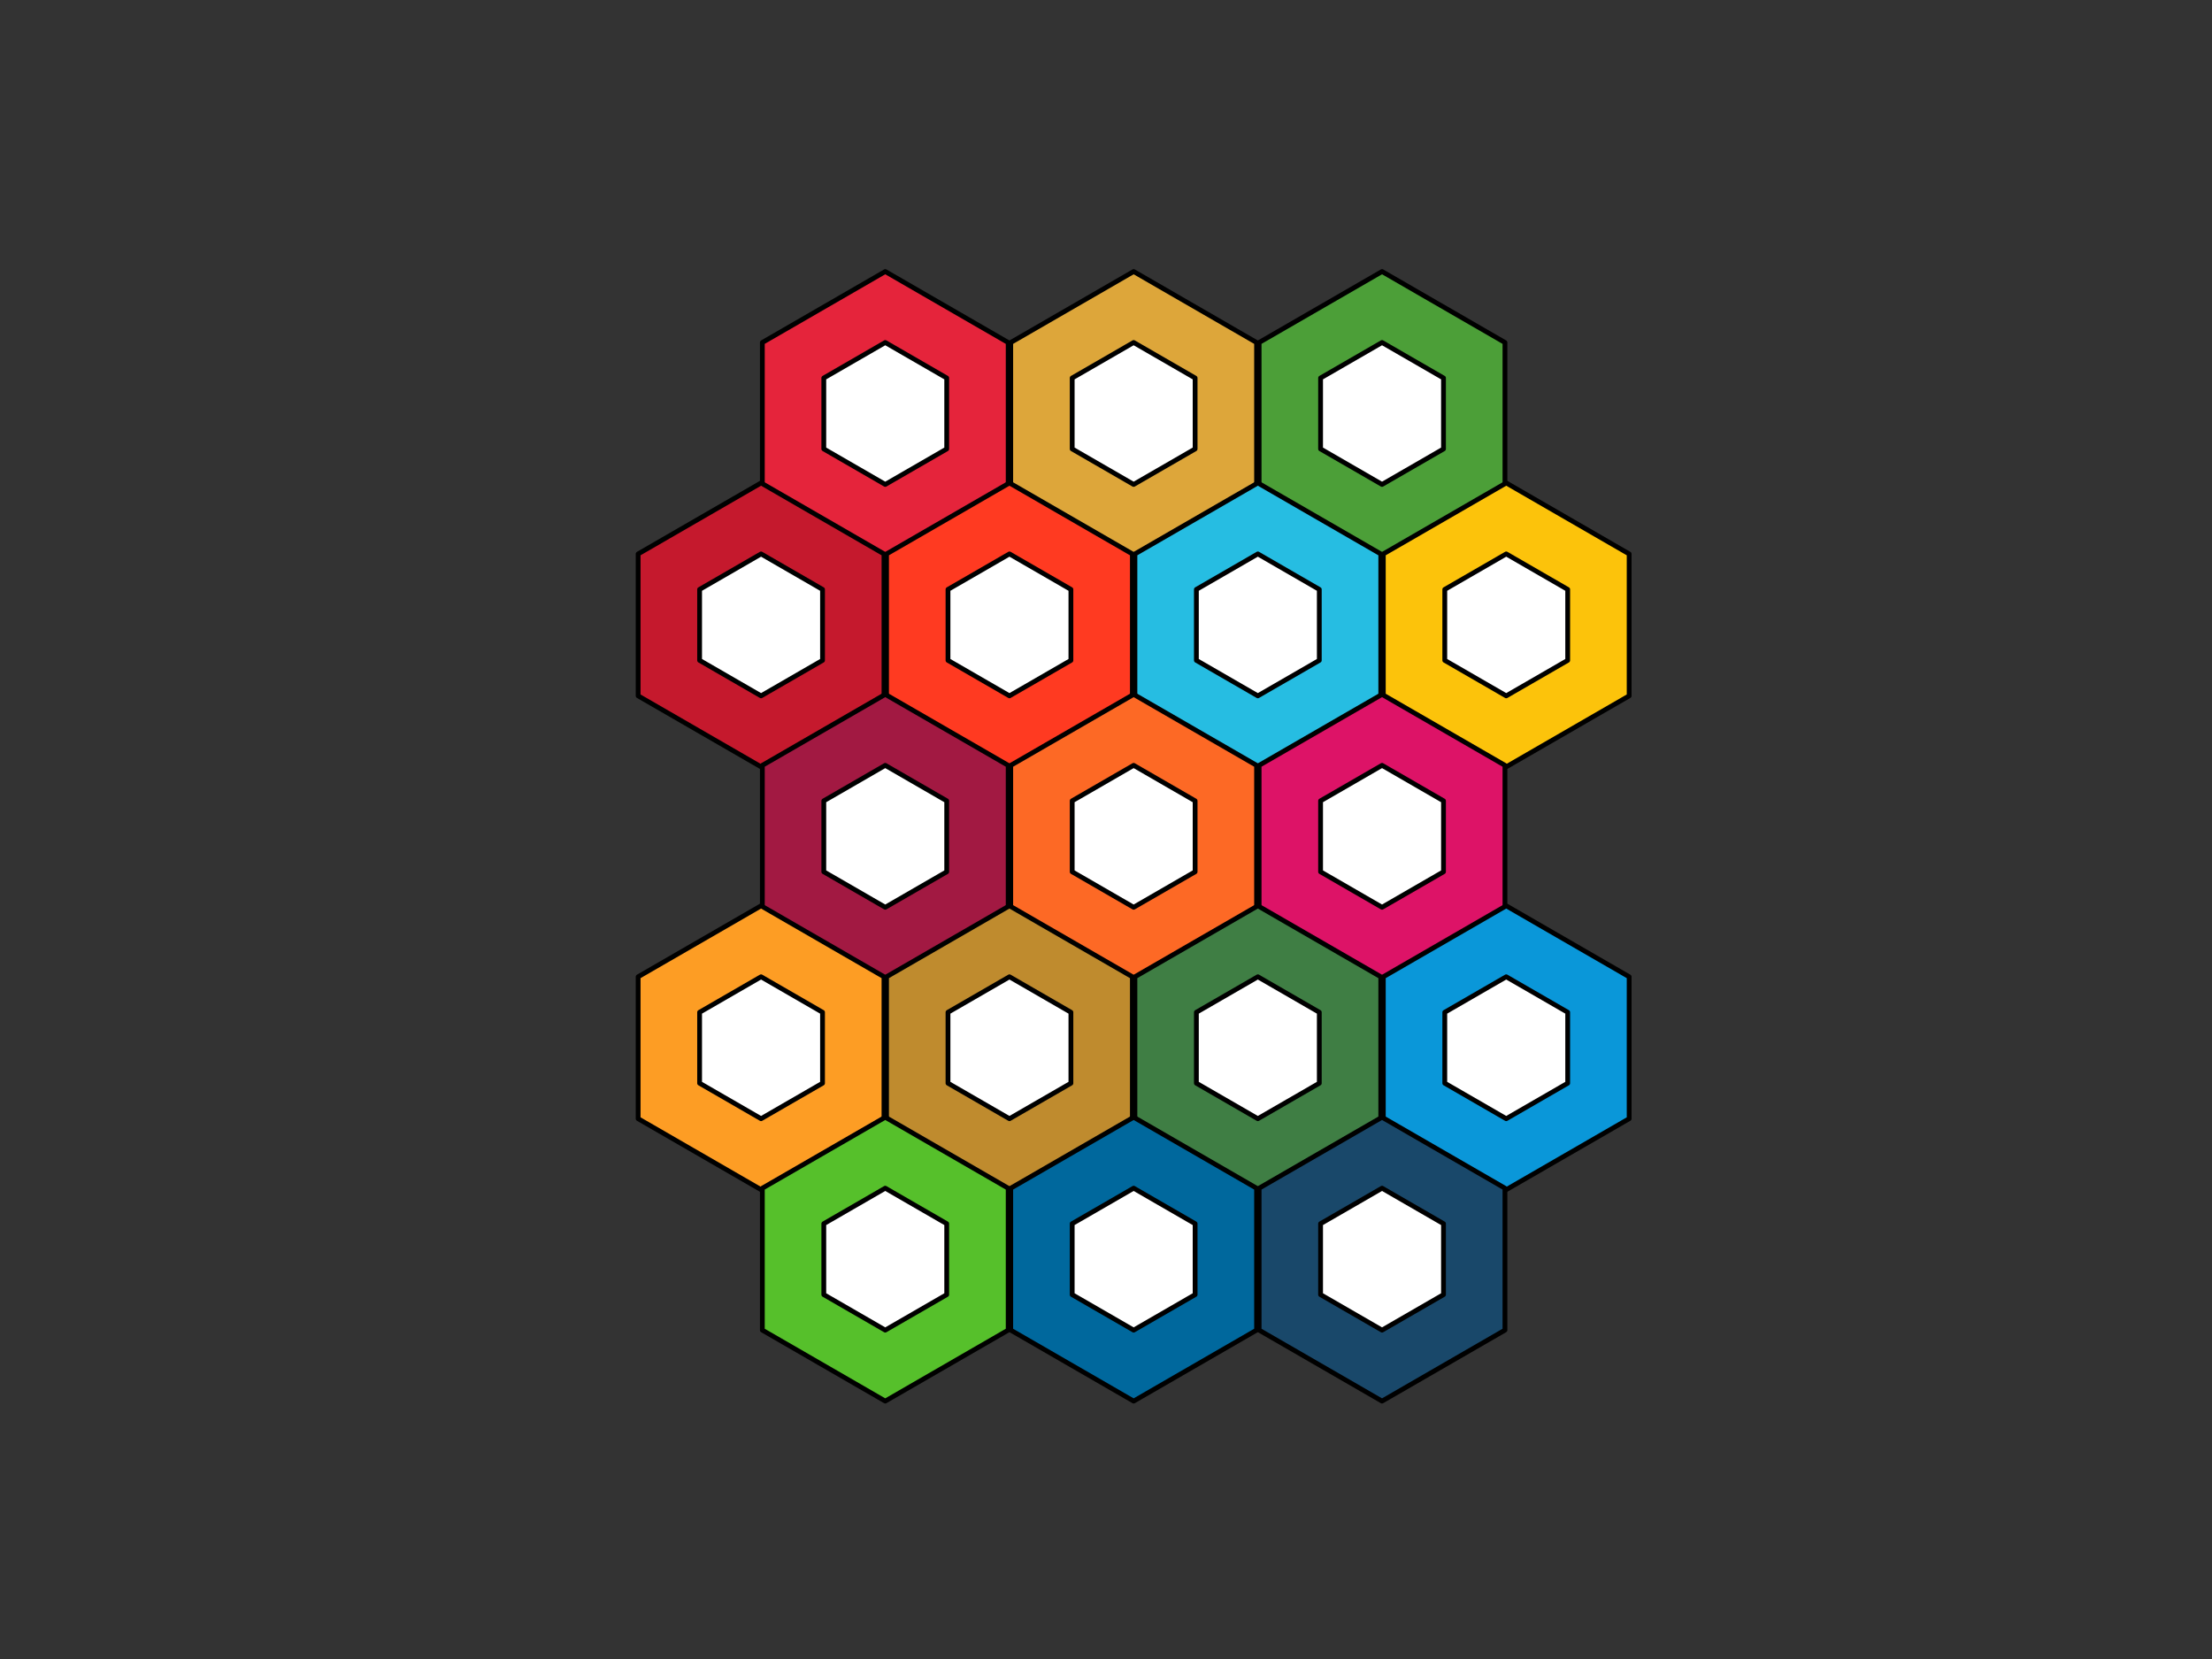 <?xml version="1.0" encoding="utf-8" standalone="no"?>
<!DOCTYPE svg PUBLIC "-//W3C//DTD SVG 1.1//EN"
  "http://www.w3.org/Graphics/SVG/1.1/DTD/svg11.dtd">
<svg xmlns:xlink="http://www.w3.org/1999/xlink" width="460.8pt" height="345.6pt" viewBox="0 0 460.8 345.6" xmlns="http://www.w3.org/2000/svg" version="1.1">
 <rect x="0" y="0" width="460.8" height="345.6" fill="#333333" stroke="none"/>
 <defs>
  <style type="text/css">*{stroke-linejoin: round; stroke-linecap: butt}</style>
 </defs>
 <g id="figure_1">
  <g id="patch_1">
   <path d="M 0 345.6 
L 460.8 345.6 
L 460.8 0 
L 0 0 
L 0 345.6 
z
" style="fill: none"/>
  </g>
  <g id="axes_1">
   <g id="patch_2">
    <path d="M 184.416 56.565 
L 158.809 71.349 
L 158.809 100.917 
L 184.416 115.701 
L 210.023 100.917 
L 210.023 71.349 
z
" clip-path="url(#pd39d1b4fcd)" style="fill: #e5243b; stroke: #000000; stroke-linejoin: miter"/>
   </g>
   <g id="patch_3">
    <path d="M 184.416 71.349 
L 171.613 78.741 
L 171.613 93.525 
L 184.416 100.917 
L 197.219 93.525 
L 197.219 78.741 
z
" clip-path="url(#pd39d1b4fcd)" style="fill: #ffffff; stroke: #000000; stroke-linejoin: miter"/>
   </g>
   <g id="patch_4">
    <path d="M 236.16 56.565 
L 210.553 71.349 
L 210.553 100.917 
L 236.16 115.701 
L 261.767 100.917 
L 261.767 71.349 
z
" clip-path="url(#pd39d1b4fcd)" style="fill: #dda63a; stroke: #000000; stroke-linejoin: miter"/>
   </g>
   <g id="patch_5">
    <path d="M 236.16 71.349 
L 223.357 78.741 
L 223.357 93.525 
L 236.16 100.917 
L 248.963 93.525 
L 248.963 78.741 
z
" clip-path="url(#pd39d1b4fcd)" style="fill: #ffffff; stroke: #000000; stroke-linejoin: miter"/>
   </g>
   <g id="patch_6">
    <path d="M 287.904 56.565 
L 262.297 71.349 
L 262.297 100.917 
L 287.904 115.701 
L 313.511 100.917 
L 313.511 71.349 
z
" clip-path="url(#pd39d1b4fcd)" style="fill: #4c9f38; stroke: #000000; stroke-linejoin: miter"/>
   </g>
   <g id="patch_7">
    <path d="M 287.904 71.349 
L 275.101 78.741 
L 275.101 93.525 
L 287.904 100.917 
L 300.707 93.525 
L 300.707 78.741 
z
" clip-path="url(#pd39d1b4fcd)" style="fill: #ffffff; stroke: #000000; stroke-linejoin: miter"/>
   </g>
   <g id="patch_8">
    <path d="M 158.544 100.608 
L 132.937 115.392 
L 132.937 144.96 
L 158.544 159.744 
L 184.151 144.96 
L 184.151 115.392 
z
" clip-path="url(#pd39d1b4fcd)" style="fill: #c5192d; stroke: #000000; stroke-linejoin: miter"/>
   </g>
   <g id="patch_9">
    <path d="M 158.544 115.392 
L 145.741 122.784 
L 145.741 137.568 
L 158.544 144.96 
L 171.347 137.568 
L 171.347 122.784 
z
" clip-path="url(#pd39d1b4fcd)" style="fill: #ffffff; stroke: #000000; stroke-linejoin: miter"/>
   </g>
   <g id="patch_10">
    <path d="M 210.288 100.608 
L 184.681 115.392 
L 184.681 144.96 
L 210.288 159.744 
L 235.895 144.96 
L 235.895 115.392 
z
" clip-path="url(#pd39d1b4fcd)" style="fill: #ff3a21; stroke: #000000; stroke-linejoin: miter"/>
   </g>
   <g id="patch_11">
    <path d="M 210.288 115.392 
L 197.485 122.784 
L 197.485 137.568 
L 210.288 144.96 
L 223.091 137.568 
L 223.091 122.784 
z
" clip-path="url(#pd39d1b4fcd)" style="fill: #ffffff; stroke: #000000; stroke-linejoin: miter"/>
   </g>
   <g id="patch_12">
    <path d="M 262.032 100.608 
L 236.425 115.392 
L 236.425 144.96 
L 262.032 159.744 
L 287.639 144.96 
L 287.639 115.392 
z
" clip-path="url(#pd39d1b4fcd)" style="fill: #26bde2; stroke: #000000; stroke-linejoin: miter"/>
   </g>
   <g id="patch_13">
    <path d="M 262.032 115.392 
L 249.229 122.784 
L 249.229 137.568 
L 262.032 144.96 
L 274.835 137.568 
L 274.835 122.784 
z
" clip-path="url(#pd39d1b4fcd)" style="fill: #ffffff; stroke: #000000; stroke-linejoin: miter"/>
   </g>
   <g id="patch_14">
    <path d="M 313.776 100.608 
L 288.169 115.392 
L 288.169 144.96 
L 313.776 159.744 
L 339.383 144.96 
L 339.383 115.392 
z
" clip-path="url(#pd39d1b4fcd)" style="fill: #fcc30b; stroke: #000000; stroke-linejoin: miter"/>
   </g>
   <g id="patch_15">
    <path d="M 313.776 115.392 
L 300.973 122.784 
L 300.973 137.568 
L 313.776 144.96 
L 326.579 137.568 
L 326.579 122.784 
z
" clip-path="url(#pd39d1b4fcd)" style="fill: #ffffff; stroke: #000000; stroke-linejoin: miter"/>
   </g>
   <g id="patch_16">
    <path d="M 184.416 144.651 
L 158.809 159.435 
L 158.809 189.003 
L 184.416 203.787 
L 210.023 189.003 
L 210.023 159.435 
z
" clip-path="url(#pd39d1b4fcd)" style="fill: #a21942; stroke: #000000; stroke-linejoin: miter"/>
   </g>
   <g id="patch_17">
    <path d="M 184.416 159.435 
L 171.613 166.827 
L 171.613 181.611 
L 184.416 189.003 
L 197.219 181.611 
L 197.219 166.827 
z
" clip-path="url(#pd39d1b4fcd)" style="fill: #ffffff; stroke: #000000; stroke-linejoin: miter"/>
   </g>
   <g id="patch_18">
    <path d="M 236.16 144.651 
L 210.553 159.435 
L 210.553 189.003 
L 236.16 203.787 
L 261.767 189.003 
L 261.767 159.435 
z
" clip-path="url(#pd39d1b4fcd)" style="fill: #fd6925; stroke: #000000; stroke-linejoin: miter"/>
   </g>
   <g id="patch_19">
    <path d="M 236.16 159.435 
L 223.357 166.827 
L 223.357 181.611 
L 236.16 189.003 
L 248.963 181.611 
L 248.963 166.827 
z
" clip-path="url(#pd39d1b4fcd)" style="fill: #ffffff; stroke: #000000; stroke-linejoin: miter"/>
   </g>
   <g id="patch_20">
    <path d="M 287.904 144.651 
L 262.297 159.435 
L 262.297 189.003 
L 287.904 203.787 
L 313.511 189.003 
L 313.511 159.435 
z
" clip-path="url(#pd39d1b4fcd)" style="fill: #dd1367; stroke: #000000; stroke-linejoin: miter"/>
   </g>
   <g id="patch_21">
    <path d="M 287.904 159.435 
L 275.101 166.827 
L 275.101 181.611 
L 287.904 189.003 
L 300.707 181.611 
L 300.707 166.827 
z
" clip-path="url(#pd39d1b4fcd)" style="fill: #ffffff; stroke: #000000; stroke-linejoin: miter"/>
   </g>
   <g id="patch_22">
    <path d="M 158.544 188.695 
L 132.937 203.479 
L 132.937 233.047 
L 158.544 247.831 
L 184.151 233.047 
L 184.151 203.479 
z
" clip-path="url(#pd39d1b4fcd)" style="fill: #fd9d24; stroke: #000000; stroke-linejoin: miter"/>
   </g>
   <g id="patch_23">
    <path d="M 158.544 203.479 
L 145.741 210.871 
L 145.741 225.655 
L 158.544 233.047 
L 171.347 225.655 
L 171.347 210.871 
z
" clip-path="url(#pd39d1b4fcd)" style="fill: #ffffff; stroke: #000000; stroke-linejoin: miter"/>
   </g>
   <g id="patch_24">
    <path d="M 210.288 188.695 
L 184.681 203.479 
L 184.681 233.047 
L 210.288 247.831 
L 235.895 233.047 
L 235.895 203.479 
z
" clip-path="url(#pd39d1b4fcd)" style="fill: #bf8b2e; stroke: #000000; stroke-linejoin: miter"/>
   </g>
   <g id="patch_25">
    <path d="M 210.288 203.479 
L 197.485 210.871 
L 197.485 225.655 
L 210.288 233.047 
L 223.091 225.655 
L 223.091 210.871 
z
" clip-path="url(#pd39d1b4fcd)" style="fill: #ffffff; stroke: #000000; stroke-linejoin: miter"/>
   </g>
   <g id="patch_26">
    <path d="M 262.032 188.695 
L 236.425 203.479 
L 236.425 233.047 
L 262.032 247.831 
L 287.639 233.047 
L 287.639 203.479 
z
" clip-path="url(#pd39d1b4fcd)" style="fill: #3f7e44; stroke: #000000; stroke-linejoin: miter"/>
   </g>
   <g id="patch_27">
    <path d="M 262.032 203.479 
L 249.229 210.871 
L 249.229 225.655 
L 262.032 233.047 
L 274.835 225.655 
L 274.835 210.871 
z
" clip-path="url(#pd39d1b4fcd)" style="fill: #ffffff; stroke: #000000; stroke-linejoin: miter"/>
   </g>
   <g id="patch_28">
    <path d="M 313.776 188.695 
L 288.169 203.479 
L 288.169 233.047 
L 313.776 247.831 
L 339.383 233.047 
L 339.383 203.479 
z
" clip-path="url(#pd39d1b4fcd)" style="fill: #0a97d9; stroke: #000000; stroke-linejoin: miter"/>
   </g>
   <g id="patch_29">
    <path d="M 313.776 203.479 
L 300.973 210.871 
L 300.973 225.655 
L 313.776 233.047 
L 326.579 225.655 
L 326.579 210.871 
z
" clip-path="url(#pd39d1b4fcd)" style="fill: #ffffff; stroke: #000000; stroke-linejoin: miter"/>
   </g>
   <g id="patch_30">
    <path d="M 184.416 232.738 
L 158.809 247.522 
L 158.809 277.09 
L 184.416 291.874 
L 210.023 277.09 
L 210.023 247.522 
z
" clip-path="url(#pd39d1b4fcd)" style="fill: #56c02b; stroke: #000000; stroke-linejoin: miter"/>
   </g>
   <g id="patch_31">
    <path d="M 184.416 247.522 
L 171.613 254.914 
L 171.613 269.698 
L 184.416 277.09 
L 197.219 269.698 
L 197.219 254.914 
z
" clip-path="url(#pd39d1b4fcd)" style="fill: #ffffff; stroke: #000000; stroke-linejoin: miter"/>
   </g>
   <g id="patch_32">
    <path d="M 236.16 232.738 
L 210.553 247.522 
L 210.553 277.09 
L 236.16 291.874 
L 261.767 277.09 
L 261.767 247.522 
z
" clip-path="url(#pd39d1b4fcd)" style="fill: #00689d; stroke: #000000; stroke-linejoin: miter"/>
   </g>
   <g id="patch_33">
    <path d="M 236.16 247.522 
L 223.357 254.914 
L 223.357 269.698 
L 236.16 277.09 
L 248.963 269.698 
L 248.963 254.914 
z
" clip-path="url(#pd39d1b4fcd)" style="fill: #ffffff; stroke: #000000; stroke-linejoin: miter"/>
   </g>
   <g id="patch_34">
    <path d="M 287.904 232.738 
L 262.297 247.522 
L 262.297 277.09 
L 287.904 291.874 
L 313.511 277.09 
L 313.511 247.522 
z
" clip-path="url(#pd39d1b4fcd)" style="fill: #19486a; stroke: #000000; stroke-linejoin: miter"/>
   </g>
   <g id="patch_35">
    <path d="M 287.904 247.522 
L 275.101 254.914 
L 275.101 269.698 
L 287.904 277.09 
L 300.707 269.698 
L 300.707 254.914 
z
" clip-path="url(#pd39d1b4fcd)" style="fill: #ffffff; stroke: #000000; stroke-linejoin: miter"/>
   </g>
  </g>
 </g>
 <defs>
  <clipPath id="pd39d1b4fcd">
   <rect x="117.888" y="41.472" width="236.544" height="266.112"/>
  </clipPath>
 </defs>
</svg>
